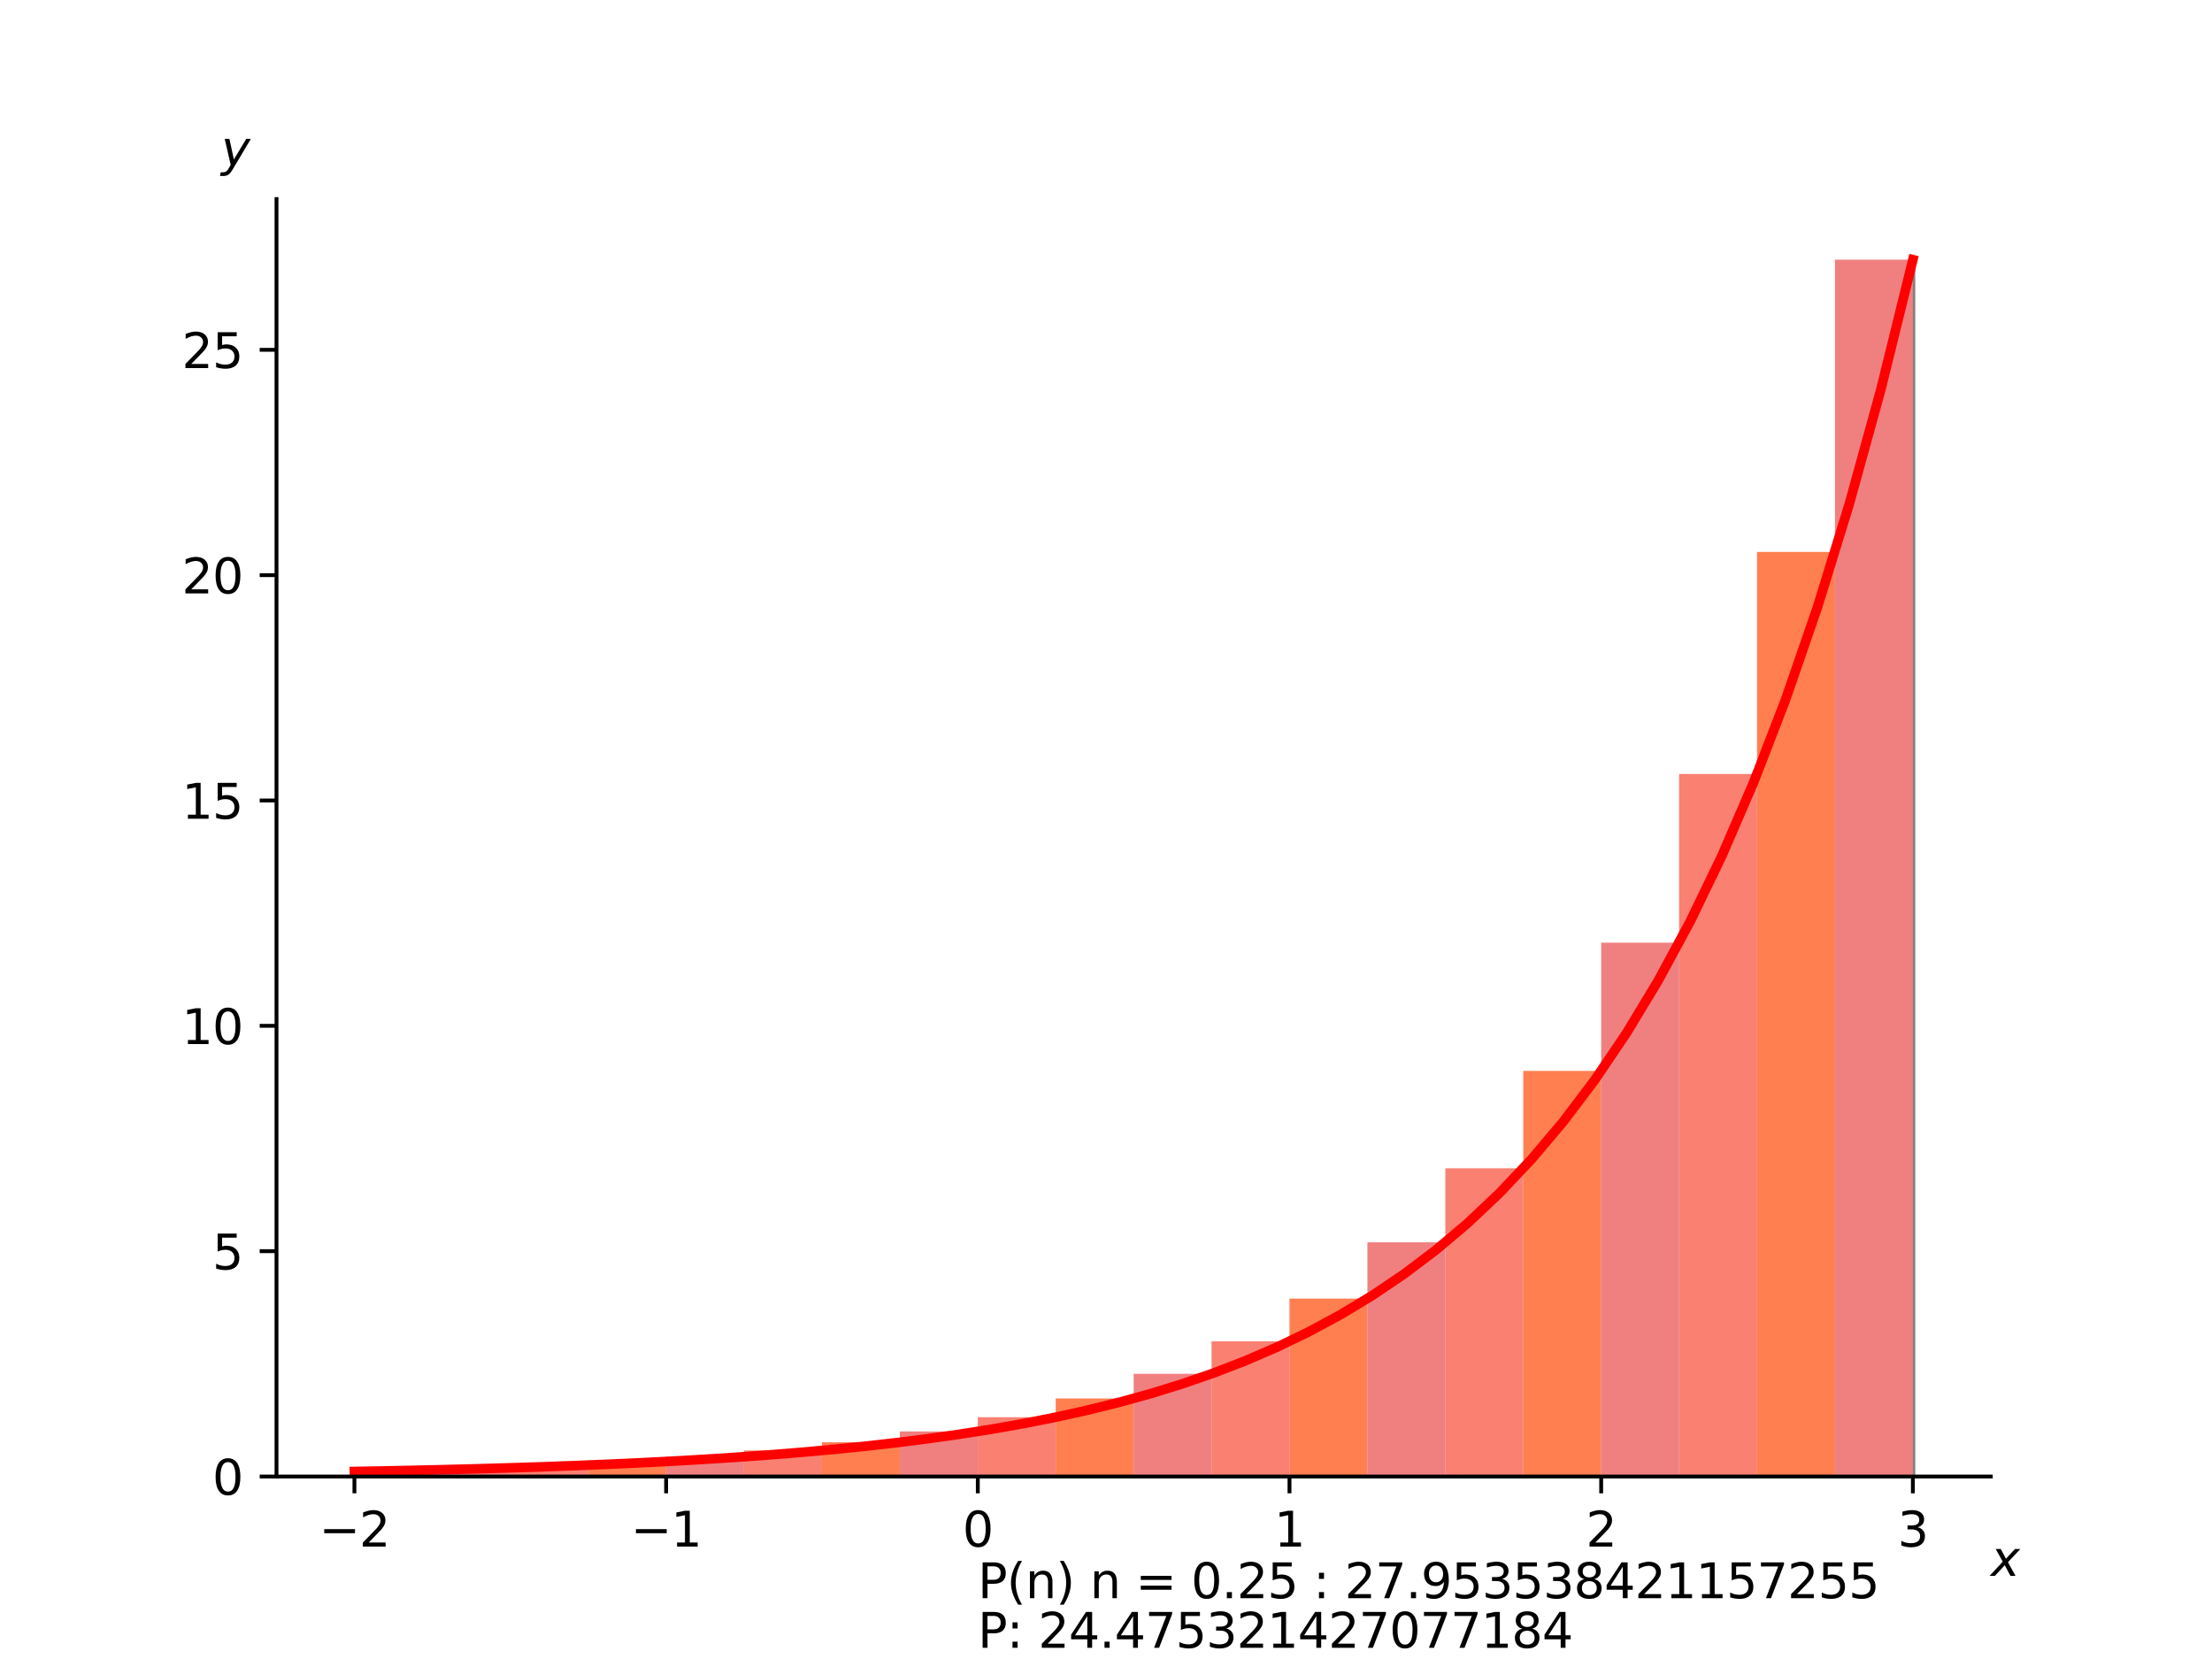<?xml version="1.0" encoding="utf-8" standalone="no"?>
<!DOCTYPE svg PUBLIC "-//W3C//DTD SVG 1.1//EN"
  "http://www.w3.org/Graphics/SVG/1.1/DTD/svg11.dtd">
<svg xmlns:xlink="http://www.w3.org/1999/xlink" width="460.8pt" height="345.6pt" viewBox="0 0 460.8 345.6" xmlns="http://www.w3.org/2000/svg" version="1.1">
 <defs>
  <style type="text/css">*{stroke-linejoin: round; stroke-linecap: butt}</style>
 </defs>
 <g id="figure_1">
  <g id="patch_1">
   <path d="M 0 345.6 
L 460.8 345.6 
L 460.8 0 
L 0 0 
z
" style="fill: #ffffff"/>
  </g>
  <g id="axes_1">
   <g id="patch_2">
    <path d="M 57.6 307.584 
L 414.72 307.584 
L 414.72 41.472 
L 57.6 41.472 
z
" style="fill: #ffffff"/>
   </g>
   <g id="patch_3">
    <path d="M 73.833 307.584 
L 73.833 306.541 
L 80.458 306.417 
L 87.084 306.279 
L 93.71 306.124 
L 100.335 305.951 
L 106.961 305.757 
L 113.586 305.54 
L 120.212 305.298 
L 126.838 305.026 
L 133.463 304.723 
L 140.089 304.384 
L 146.714 304.004 
L 153.34 303.579 
L 159.966 303.104 
L 166.591 302.573 
L 173.217 301.978 
L 179.842 301.313 
L 186.468 300.569 
L 193.094 299.737 
L 199.719 298.806 
L 206.345 297.765 
L 212.97 296.6 
L 219.596 295.297 
L 226.222 293.84 
L 232.847 292.209 
L 239.473 290.385 
L 246.098 288.345 
L 252.724 286.063 
L 259.35 283.509 
L 265.975 280.654 
L 272.601 277.459 
L 279.226 273.885 
L 285.852 269.888 
L 292.478 265.416 
L 299.103 260.413 
L 305.729 254.817 
L 312.354 248.558 
L 318.98 241.556 
L 325.606 233.723 
L 332.231 224.961 
L 338.857 215.159 
L 345.482 204.195 
L 352.108 191.93 
L 358.734 178.211 
L 365.359 162.863 
L 371.985 145.695 
L 378.61 126.491 
L 385.236 105.008 
L 391.862 80.976 
L 398.487 54.094 
L 398.487 307.584 
z
" clip-path="url(#p1bb18aed6b)" style="fill: #e6e6e6; stroke: #808080; stroke-linejoin: miter"/>
   </g>
   <g id="PatchCollection_1">
    <path d="M 90.065 307.584 
L 90.065 305.777 
L 106.298 305.777 
L 106.298 307.584 
z
" clip-path="url(#p1bb18aed6b)" style="fill: #f08080"/>
    <path d="M 106.298 307.584 
L 106.298 305.206 
L 122.531 305.206 
L 122.531 307.584 
z
" clip-path="url(#p1bb18aed6b)" style="fill: #fa8072"/>
    <path d="M 122.531 307.584 
L 122.531 304.454 
L 138.764 304.454 
L 138.764 307.584 
z
" clip-path="url(#p1bb18aed6b)" style="fill: #ff7f50"/>
    <path d="M 138.764 307.584 
L 138.764 303.465 
L 154.996 303.465 
L 154.996 307.584 
z
" clip-path="url(#p1bb18aed6b)" style="fill: #f08080"/>
    <path d="M 154.996 307.584 
L 154.996 302.164 
L 171.229 302.164 
L 171.229 307.584 
z
" clip-path="url(#p1bb18aed6b)" style="fill: #fa8072"/>
    <path d="M 171.229 307.584 
L 171.229 300.45 
L 187.462 300.45 
L 187.462 307.584 
z
" clip-path="url(#p1bb18aed6b)" style="fill: #ff7f50"/>
    <path d="M 187.462 307.584 
L 187.462 298.195 
L 203.695 298.195 
L 203.695 307.584 
z
" clip-path="url(#p1bb18aed6b)" style="fill: #f08080"/>
    <path d="M 203.695 307.584 
L 203.695 295.228 
L 219.927 295.228 
L 219.927 307.584 
z
" clip-path="url(#p1bb18aed6b)" style="fill: #fa8072"/>
    <path d="M 219.927 307.584 
L 219.927 291.323 
L 236.16 291.323 
L 236.16 307.584 
z
" clip-path="url(#p1bb18aed6b)" style="fill: #ff7f50"/>
    <path d="M 236.16 307.584 
L 236.16 286.183 
L 252.393 286.183 
L 252.393 307.584 
z
" clip-path="url(#p1bb18aed6b)" style="fill: #f08080"/>
    <path d="M 252.393 307.584 
L 252.393 279.418 
L 268.625 279.418 
L 268.625 307.584 
z
" clip-path="url(#p1bb18aed6b)" style="fill: #fa8072"/>
    <path d="M 268.625 307.584 
L 268.625 270.516 
L 284.858 270.516 
L 284.858 307.584 
z
" clip-path="url(#p1bb18aed6b)" style="fill: #ff7f50"/>
    <path d="M 284.858 307.584 
L 284.858 258.8 
L 301.091 258.8 
L 301.091 307.584 
z
" clip-path="url(#p1bb18aed6b)" style="fill: #f08080"/>
    <path d="M 301.091 307.584 
L 301.091 243.381 
L 317.324 243.381 
L 317.324 307.584 
z
" clip-path="url(#p1bb18aed6b)" style="fill: #fa8072"/>
    <path d="M 317.324 307.584 
L 317.324 223.087 
L 333.556 223.087 
L 333.556 307.584 
z
" clip-path="url(#p1bb18aed6b)" style="fill: #ff7f50"/>
    <path d="M 333.556 307.584 
L 333.556 196.38 
L 349.789 196.38 
L 349.789 307.584 
z
" clip-path="url(#p1bb18aed6b)" style="fill: #f08080"/>
    <path d="M 349.789 307.584 
L 349.789 161.232 
L 366.022 161.232 
L 366.022 307.584 
z
" clip-path="url(#p1bb18aed6b)" style="fill: #fa8072"/>
    <path d="M 366.022 307.584 
L 366.022 114.973 
L 382.255 114.973 
L 382.255 307.584 
z
" clip-path="url(#p1bb18aed6b)" style="fill: #ff7f50"/>
    <path d="M 382.255 307.584 
L 382.255 54.094 
L 398.487 54.094 
L 398.487 307.584 
z
" clip-path="url(#p1bb18aed6b)" style="fill: #f08080"/>
   </g>
   <g id="matplotlib.axis_1">
    <g id="xtick_1">
     <g id="line2d_1">
      <defs>
       <path id="mac35fdd5c4" d="M 0 0 
L 0 3.5 
" style="stroke: #000000; stroke-width: 0.8"/>
      </defs>
      <g>
       <use xlink:href="#mac35fdd5c4" x="73.833" y="307.584" style="stroke: #000000; stroke-width: 0.8"/>
      </g>
     </g>
     <g id="text_1">
      <!-- −2 -->
      <g transform="translate(66.462 322.182) scale(0.1 -0.1)">
       <defs>
        <path id="DejaVuSans-2212" d="M 678 2272 
L 4684 2272 
L 4684 1741 
L 678 1741 
L 678 2272 
z
" transform="scale(0.016)"/>
        <path id="DejaVuSans-32" d="M 1228 531 
L 3431 531 
L 3431 0 
L 469 0 
L 469 531 
Q 828 903 1448 1529 
Q 2069 2156 2228 2338 
Q 2531 2678 2651 2914 
Q 2772 3150 2772 3378 
Q 2772 3750 2511 3984 
Q 2250 4219 1831 4219 
Q 1534 4219 1204 4116 
Q 875 4013 500 3803 
L 500 4441 
Q 881 4594 1212 4672 
Q 1544 4750 1819 4750 
Q 2544 4750 2975 4387 
Q 3406 4025 3406 3419 
Q 3406 3131 3298 2873 
Q 3191 2616 2906 2266 
Q 2828 2175 2409 1742 
Q 1991 1309 1228 531 
z
" transform="scale(0.016)"/>
       </defs>
       <use xlink:href="#DejaVuSans-2212"/>
       <use xlink:href="#DejaVuSans-32" x="83.789"/>
      </g>
     </g>
    </g>
    <g id="xtick_2">
     <g id="line2d_2">
      <g>
       <use xlink:href="#mac35fdd5c4" x="138.764" y="307.584" style="stroke: #000000; stroke-width: 0.8"/>
      </g>
     </g>
     <g id="text_2">
      <!-- −1 -->
      <g transform="translate(131.393 322.182) scale(0.1 -0.1)">
       <defs>
        <path id="DejaVuSans-31" d="M 794 531 
L 1825 531 
L 1825 4091 
L 703 3866 
L 703 4441 
L 1819 4666 
L 2450 4666 
L 2450 531 
L 3481 531 
L 3481 0 
L 794 0 
L 794 531 
z
" transform="scale(0.016)"/>
       </defs>
       <use xlink:href="#DejaVuSans-2212"/>
       <use xlink:href="#DejaVuSans-31" x="83.789"/>
      </g>
     </g>
    </g>
    <g id="xtick_3">
     <g id="line2d_3">
      <g>
       <use xlink:href="#mac35fdd5c4" x="203.695" y="307.584" style="stroke: #000000; stroke-width: 0.8"/>
      </g>
     </g>
     <g id="text_3">
      <!-- 0 -->
      <g transform="translate(200.513 322.182) scale(0.1 -0.1)">
       <defs>
        <path id="DejaVuSans-30" d="M 2034 4250 
Q 1547 4250 1301 3770 
Q 1056 3291 1056 2328 
Q 1056 1369 1301 889 
Q 1547 409 2034 409 
Q 2525 409 2770 889 
Q 3016 1369 3016 2328 
Q 3016 3291 2770 3770 
Q 2525 4250 2034 4250 
z
M 2034 4750 
Q 2819 4750 3233 4129 
Q 3647 3509 3647 2328 
Q 3647 1150 3233 529 
Q 2819 -91 2034 -91 
Q 1250 -91 836 529 
Q 422 1150 422 2328 
Q 422 3509 836 4129 
Q 1250 4750 2034 4750 
z
" transform="scale(0.016)"/>
       </defs>
       <use xlink:href="#DejaVuSans-30"/>
      </g>
     </g>
    </g>
    <g id="xtick_4">
     <g id="line2d_4">
      <g>
       <use xlink:href="#mac35fdd5c4" x="268.625" y="307.584" style="stroke: #000000; stroke-width: 0.8"/>
      </g>
     </g>
     <g id="text_4">
      <!-- 1 -->
      <g transform="translate(265.444 322.182) scale(0.1 -0.1)">
       <use xlink:href="#DejaVuSans-31"/>
      </g>
     </g>
    </g>
    <g id="xtick_5">
     <g id="line2d_5">
      <g>
       <use xlink:href="#mac35fdd5c4" x="333.556" y="307.584" style="stroke: #000000; stroke-width: 0.8"/>
      </g>
     </g>
     <g id="text_5">
      <!-- 2 -->
      <g transform="translate(330.375 322.182) scale(0.1 -0.1)">
       <use xlink:href="#DejaVuSans-32"/>
      </g>
     </g>
    </g>
    <g id="xtick_6">
     <g id="line2d_6">
      <g>
       <use xlink:href="#mac35fdd5c4" x="398.487" y="307.584" style="stroke: #000000; stroke-width: 0.8"/>
      </g>
     </g>
     <g id="text_6">
      <!-- 3 -->
      <g transform="translate(395.306 322.182) scale(0.1 -0.1)">
       <defs>
        <path id="DejaVuSans-33" d="M 2597 2516 
Q 3050 2419 3304 2112 
Q 3559 1806 3559 1356 
Q 3559 666 3084 287 
Q 2609 -91 1734 -91 
Q 1441 -91 1130 -33 
Q 819 25 488 141 
L 488 750 
Q 750 597 1062 519 
Q 1375 441 1716 441 
Q 2309 441 2620 675 
Q 2931 909 2931 1356 
Q 2931 1769 2642 2001 
Q 2353 2234 1838 2234 
L 1294 2234 
L 1294 2753 
L 1863 2753 
Q 2328 2753 2575 2939 
Q 2822 3125 2822 3475 
Q 2822 3834 2567 4026 
Q 2313 4219 1838 4219 
Q 1578 4219 1281 4162 
Q 984 4106 628 3988 
L 628 4550 
Q 988 4650 1302 4700 
Q 1616 4750 1894 4750 
Q 2613 4750 3031 4423 
Q 3450 4097 3450 3541 
Q 3450 3153 3228 2886 
Q 3006 2619 2597 2516 
z
" transform="scale(0.016)"/>
       </defs>
       <use xlink:href="#DejaVuSans-33"/>
      </g>
     </g>
    </g>
   </g>
   <g id="matplotlib.axis_2">
    <g id="ytick_1">
     <g id="line2d_7">
      <defs>
       <path id="mbad56ea5df" d="M 0 0 
L -3.5 0 
" style="stroke: #000000; stroke-width: 0.8"/>
      </defs>
      <g>
       <use xlink:href="#mbad56ea5df" x="57.6" y="307.584" style="stroke: #000000; stroke-width: 0.8"/>
      </g>
     </g>
     <g id="text_7">
      <!-- 0 -->
      <g transform="translate(44.237 311.383) scale(0.1 -0.1)">
       <use xlink:href="#DejaVuSans-30"/>
      </g>
     </g>
    </g>
    <g id="ytick_2">
     <g id="line2d_8">
      <g>
       <use xlink:href="#mbad56ea5df" x="57.6" y="260.641" style="stroke: #000000; stroke-width: 0.8"/>
      </g>
     </g>
     <g id="text_8">
      <!-- 5 -->
      <g transform="translate(44.237 264.441) scale(0.1 -0.1)">
       <defs>
        <path id="DejaVuSans-35" d="M 691 4666 
L 3169 4666 
L 3169 4134 
L 1269 4134 
L 1269 2991 
Q 1406 3038 1543 3061 
Q 1681 3084 1819 3084 
Q 2600 3084 3056 2656 
Q 3513 2228 3513 1497 
Q 3513 744 3044 326 
Q 2575 -91 1722 -91 
Q 1428 -91 1123 -41 
Q 819 9 494 109 
L 494 744 
Q 775 591 1075 516 
Q 1375 441 1709 441 
Q 2250 441 2565 725 
Q 2881 1009 2881 1497 
Q 2881 1984 2565 2268 
Q 2250 2553 1709 2553 
Q 1456 2553 1204 2497 
Q 953 2441 691 2322 
L 691 4666 
z
" transform="scale(0.016)"/>
       </defs>
       <use xlink:href="#DejaVuSans-35"/>
      </g>
     </g>
    </g>
    <g id="ytick_3">
     <g id="line2d_9">
      <g>
       <use xlink:href="#mbad56ea5df" x="57.6" y="213.699" style="stroke: #000000; stroke-width: 0.8"/>
      </g>
     </g>
     <g id="text_9">
      <!-- 10 -->
      <g transform="translate(37.875 217.498) scale(0.1 -0.1)">
       <use xlink:href="#DejaVuSans-31"/>
       <use xlink:href="#DejaVuSans-30" x="63.623"/>
      </g>
     </g>
    </g>
    <g id="ytick_4">
     <g id="line2d_10">
      <g>
       <use xlink:href="#mbad56ea5df" x="57.6" y="166.756" style="stroke: #000000; stroke-width: 0.8"/>
      </g>
     </g>
     <g id="text_10">
      <!-- 15 -->
      <g transform="translate(37.875 170.556) scale(0.1 -0.1)">
       <use xlink:href="#DejaVuSans-31"/>
       <use xlink:href="#DejaVuSans-35" x="63.623"/>
      </g>
     </g>
    </g>
    <g id="ytick_5">
     <g id="line2d_11">
      <g>
       <use xlink:href="#mbad56ea5df" x="57.6" y="119.814" style="stroke: #000000; stroke-width: 0.8"/>
      </g>
     </g>
     <g id="text_11">
      <!-- 20 -->
      <g transform="translate(37.875 123.613) scale(0.1 -0.1)">
       <use xlink:href="#DejaVuSans-32"/>
       <use xlink:href="#DejaVuSans-30" x="63.623"/>
      </g>
     </g>
    </g>
    <g id="ytick_6">
     <g id="line2d_12">
      <g>
       <use xlink:href="#mbad56ea5df" x="57.6" y="72.871" style="stroke: #000000; stroke-width: 0.8"/>
      </g>
     </g>
     <g id="text_12">
      <!-- 25 -->
      <g transform="translate(37.875 76.671) scale(0.1 -0.1)">
       <use xlink:href="#DejaVuSans-32"/>
       <use xlink:href="#DejaVuSans-35" x="63.623"/>
      </g>
     </g>
    </g>
   </g>
   <g id="line2d_13">
    <path d="M 73.833 306.541 
L 80.458 306.417 
L 87.084 306.279 
L 93.71 306.124 
L 100.335 305.951 
L 106.961 305.757 
L 113.586 305.54 
L 120.212 305.298 
L 126.838 305.026 
L 133.463 304.723 
L 140.089 304.384 
L 146.714 304.004 
L 153.34 303.579 
L 159.966 303.104 
L 166.591 302.573 
L 173.217 301.978 
L 179.842 301.313 
L 186.468 300.569 
L 193.094 299.737 
L 199.719 298.806 
L 206.345 297.765 
L 212.97 296.6 
L 219.596 295.297 
L 226.222 293.84 
L 232.847 292.209 
L 239.473 290.385 
L 246.098 288.345 
L 252.724 286.063 
L 259.35 283.509 
L 265.975 280.654 
L 272.601 277.459 
L 279.226 273.885 
L 285.852 269.888 
L 292.478 265.416 
L 299.103 260.413 
L 305.729 254.817 
L 312.354 248.558 
L 318.98 241.556 
L 325.606 233.723 
L 332.231 224.961 
L 338.857 215.159 
L 345.482 204.195 
L 352.108 191.93 
L 358.734 178.211 
L 365.359 162.863 
L 371.985 145.695 
L 378.61 126.491 
L 385.236 105.008 
L 391.862 80.976 
L 398.487 54.094 
" clip-path="url(#p1bb18aed6b)" style="fill: none; stroke: #ff0000; stroke-width: 2; stroke-linecap: square"/>
   </g>
   <g id="patch_4">
    <path d="M 57.6 307.584 
L 57.6 41.472 
" style="fill: none; stroke: #000000; stroke-width: 0.8; stroke-linejoin: miter; stroke-linecap: square"/>
   </g>
   <g id="patch_5">
    <path d="M 57.6 307.584 
L 414.72 307.584 
" style="fill: none; stroke: #000000; stroke-width: 0.8; stroke-linejoin: miter; stroke-linecap: square"/>
   </g>
   <g id="text_13">
    <!-- P(n) n = 0.25 : 27.953538421157255 -->
    <g transform="translate(203.695 332.933) scale(0.1 -0.1)">
     <defs>
      <path id="DejaVuSans-50" d="M 1259 4147 
L 1259 2394 
L 2053 2394 
Q 2494 2394 2734 2622 
Q 2975 2850 2975 3272 
Q 2975 3691 2734 3919 
Q 2494 4147 2053 4147 
L 1259 4147 
z
M 628 4666 
L 2053 4666 
Q 2838 4666 3239 4311 
Q 3641 3956 3641 3272 
Q 3641 2581 3239 2228 
Q 2838 1875 2053 1875 
L 1259 1875 
L 1259 0 
L 628 0 
L 628 4666 
z
" transform="scale(0.016)"/>
      <path id="DejaVuSans-28" d="M 1984 4856 
Q 1566 4138 1362 3434 
Q 1159 2731 1159 2009 
Q 1159 1288 1364 580 
Q 1569 -128 1984 -844 
L 1484 -844 
Q 1016 -109 783 600 
Q 550 1309 550 2009 
Q 550 2706 781 3412 
Q 1013 4119 1484 4856 
L 1984 4856 
z
" transform="scale(0.016)"/>
      <path id="DejaVuSans-6e" d="M 3513 2113 
L 3513 0 
L 2938 0 
L 2938 2094 
Q 2938 2591 2744 2837 
Q 2550 3084 2163 3084 
Q 1697 3084 1428 2787 
Q 1159 2491 1159 1978 
L 1159 0 
L 581 0 
L 581 3500 
L 1159 3500 
L 1159 2956 
Q 1366 3272 1645 3428 
Q 1925 3584 2291 3584 
Q 2894 3584 3203 3211 
Q 3513 2838 3513 2113 
z
" transform="scale(0.016)"/>
      <path id="DejaVuSans-29" d="M 513 4856 
L 1013 4856 
Q 1481 4119 1714 3412 
Q 1947 2706 1947 2009 
Q 1947 1309 1714 600 
Q 1481 -109 1013 -844 
L 513 -844 
Q 928 -128 1133 580 
Q 1338 1288 1338 2009 
Q 1338 2731 1133 3434 
Q 928 4138 513 4856 
z
" transform="scale(0.016)"/>
      <path id="DejaVuSans-20" transform="scale(0.016)"/>
      <path id="DejaVuSans-3d" d="M 678 2906 
L 4684 2906 
L 4684 2381 
L 678 2381 
L 678 2906 
z
M 678 1631 
L 4684 1631 
L 4684 1100 
L 678 1100 
L 678 1631 
z
" transform="scale(0.016)"/>
      <path id="DejaVuSans-2e" d="M 684 794 
L 1344 794 
L 1344 0 
L 684 0 
L 684 794 
z
" transform="scale(0.016)"/>
      <path id="DejaVuSans-3a" d="M 750 794 
L 1409 794 
L 1409 0 
L 750 0 
L 750 794 
z
M 750 3309 
L 1409 3309 
L 1409 2516 
L 750 2516 
L 750 3309 
z
" transform="scale(0.016)"/>
      <path id="DejaVuSans-37" d="M 525 4666 
L 3525 4666 
L 3525 4397 
L 1831 0 
L 1172 0 
L 2766 4134 
L 525 4134 
L 525 4666 
z
" transform="scale(0.016)"/>
      <path id="DejaVuSans-39" d="M 703 97 
L 703 672 
Q 941 559 1184 500 
Q 1428 441 1663 441 
Q 2288 441 2617 861 
Q 2947 1281 2994 2138 
Q 2813 1869 2534 1725 
Q 2256 1581 1919 1581 
Q 1219 1581 811 2004 
Q 403 2428 403 3163 
Q 403 3881 828 4315 
Q 1253 4750 1959 4750 
Q 2769 4750 3195 4129 
Q 3622 3509 3622 2328 
Q 3622 1225 3098 567 
Q 2575 -91 1691 -91 
Q 1453 -91 1209 -44 
Q 966 3 703 97 
z
M 1959 2075 
Q 2384 2075 2632 2365 
Q 2881 2656 2881 3163 
Q 2881 3666 2632 3958 
Q 2384 4250 1959 4250 
Q 1534 4250 1286 3958 
Q 1038 3666 1038 3163 
Q 1038 2656 1286 2365 
Q 1534 2075 1959 2075 
z
" transform="scale(0.016)"/>
      <path id="DejaVuSans-38" d="M 2034 2216 
Q 1584 2216 1326 1975 
Q 1069 1734 1069 1313 
Q 1069 891 1326 650 
Q 1584 409 2034 409 
Q 2484 409 2743 651 
Q 3003 894 3003 1313 
Q 3003 1734 2745 1975 
Q 2488 2216 2034 2216 
z
M 1403 2484 
Q 997 2584 770 2862 
Q 544 3141 544 3541 
Q 544 4100 942 4425 
Q 1341 4750 2034 4750 
Q 2731 4750 3128 4425 
Q 3525 4100 3525 3541 
Q 3525 3141 3298 2862 
Q 3072 2584 2669 2484 
Q 3125 2378 3379 2068 
Q 3634 1759 3634 1313 
Q 3634 634 3220 271 
Q 2806 -91 2034 -91 
Q 1263 -91 848 271 
Q 434 634 434 1313 
Q 434 1759 690 2068 
Q 947 2378 1403 2484 
z
M 1172 3481 
Q 1172 3119 1398 2916 
Q 1625 2713 2034 2713 
Q 2441 2713 2670 2916 
Q 2900 3119 2900 3481 
Q 2900 3844 2670 4047 
Q 2441 4250 2034 4250 
Q 1625 4250 1398 4047 
Q 1172 3844 1172 3481 
z
" transform="scale(0.016)"/>
      <path id="DejaVuSans-34" d="M 2419 4116 
L 825 1625 
L 2419 1625 
L 2419 4116 
z
M 2253 4666 
L 3047 4666 
L 3047 1625 
L 3713 1625 
L 3713 1100 
L 3047 1100 
L 3047 0 
L 2419 0 
L 2419 1100 
L 313 1100 
L 313 1709 
L 2253 4666 
z
" transform="scale(0.016)"/>
     </defs>
     <use xlink:href="#DejaVuSans-50"/>
     <use xlink:href="#DejaVuSans-28" x="60.303"/>
     <use xlink:href="#DejaVuSans-6e" x="99.316"/>
     <use xlink:href="#DejaVuSans-29" x="162.695"/>
     <use xlink:href="#DejaVuSans-20" x="201.709"/>
     <use xlink:href="#DejaVuSans-6e" x="233.496"/>
     <use xlink:href="#DejaVuSans-20" x="296.875"/>
     <use xlink:href="#DejaVuSans-3d" x="328.662"/>
     <use xlink:href="#DejaVuSans-20" x="412.451"/>
     <use xlink:href="#DejaVuSans-30" x="444.238"/>
     <use xlink:href="#DejaVuSans-2e" x="507.861"/>
     <use xlink:href="#DejaVuSans-32" x="539.648"/>
     <use xlink:href="#DejaVuSans-35" x="603.271"/>
     <use xlink:href="#DejaVuSans-20" x="666.895"/>
     <use xlink:href="#DejaVuSans-3a" x="698.682"/>
     <use xlink:href="#DejaVuSans-20" x="732.373"/>
     <use xlink:href="#DejaVuSans-32" x="764.16"/>
     <use xlink:href="#DejaVuSans-37" x="827.783"/>
     <use xlink:href="#DejaVuSans-2e" x="891.406"/>
     <use xlink:href="#DejaVuSans-39" x="923.193"/>
     <use xlink:href="#DejaVuSans-35" x="986.816"/>
     <use xlink:href="#DejaVuSans-33" x="1050.439"/>
     <use xlink:href="#DejaVuSans-35" x="1114.062"/>
     <use xlink:href="#DejaVuSans-33" x="1177.686"/>
     <use xlink:href="#DejaVuSans-38" x="1241.309"/>
     <use xlink:href="#DejaVuSans-34" x="1304.932"/>
     <use xlink:href="#DejaVuSans-32" x="1368.555"/>
     <use xlink:href="#DejaVuSans-31" x="1432.178"/>
     <use xlink:href="#DejaVuSans-31" x="1495.801"/>
     <use xlink:href="#DejaVuSans-35" x="1559.424"/>
     <use xlink:href="#DejaVuSans-37" x="1623.047"/>
     <use xlink:href="#DejaVuSans-32" x="1686.67"/>
     <use xlink:href="#DejaVuSans-35" x="1750.293"/>
     <use xlink:href="#DejaVuSans-35" x="1813.916"/>
    </g>
   </g>
   <g id="text_14">
    <!-- P: 24.475321427077184 -->
    <g transform="translate(203.695 343.26) scale(0.1 -0.1)">
     <use xlink:href="#DejaVuSans-50"/>
     <use xlink:href="#DejaVuSans-3a" x="60.303"/>
     <use xlink:href="#DejaVuSans-20" x="93.994"/>
     <use xlink:href="#DejaVuSans-32" x="125.781"/>
     <use xlink:href="#DejaVuSans-34" x="189.404"/>
     <use xlink:href="#DejaVuSans-2e" x="253.027"/>
     <use xlink:href="#DejaVuSans-34" x="284.814"/>
     <use xlink:href="#DejaVuSans-37" x="348.438"/>
     <use xlink:href="#DejaVuSans-35" x="412.061"/>
     <use xlink:href="#DejaVuSans-33" x="475.684"/>
     <use xlink:href="#DejaVuSans-32" x="539.307"/>
     <use xlink:href="#DejaVuSans-31" x="602.93"/>
     <use xlink:href="#DejaVuSans-34" x="666.553"/>
     <use xlink:href="#DejaVuSans-32" x="730.176"/>
     <use xlink:href="#DejaVuSans-37" x="793.799"/>
     <use xlink:href="#DejaVuSans-30" x="857.422"/>
     <use xlink:href="#DejaVuSans-37" x="921.045"/>
     <use xlink:href="#DejaVuSans-37" x="984.668"/>
     <use xlink:href="#DejaVuSans-31" x="1048.291"/>
     <use xlink:href="#DejaVuSans-38" x="1111.914"/>
     <use xlink:href="#DejaVuSans-34" x="1175.537"/>
    </g>
   </g>
  </g>
  <g id="text_15">
   <!-- $x$ -->
   <g transform="translate(414.72 328.32) scale(0.1 -0.1)">
    <defs>
     <path id="DejaVuSans-Oblique-78" d="M 3841 3500 
L 2234 1784 
L 3219 0 
L 2559 0 
L 1819 1388 
L 531 0 
L -166 0 
L 1556 1844 
L 641 3500 
L 1300 3500 
L 1972 2234 
L 3144 3500 
L 3841 3500 
z
" transform="scale(0.016)"/>
    </defs>
    <use xlink:href="#DejaVuSans-Oblique-78" transform="translate(0 0.312)"/>
   </g>
  </g>
  <g id="text_16">
   <!-- $y$ -->
   <g transform="translate(46.08 34.56) scale(0.1 -0.1)">
    <defs>
     <path id="DejaVuSans-Oblique-79" d="M 1588 -325 
Q 1188 -997 936 -1164 
Q 684 -1331 294 -1331 
L -159 -1331 
L -63 -850 
L 269 -850 
Q 509 -850 678 -719 
Q 847 -588 1056 -206 
L 1234 128 
L 459 3500 
L 1069 3500 
L 1650 819 
L 3256 3500 
L 3859 3500 
L 1588 -325 
z
" transform="scale(0.016)"/>
    </defs>
    <use xlink:href="#DejaVuSans-Oblique-79" transform="translate(0 0.312)"/>
   </g>
  </g>
 </g>
 <defs>
  <clipPath id="p1bb18aed6b">
   <rect x="57.6" y="41.472" width="357.12" height="266.112"/>
  </clipPath>
 </defs>
</svg>
